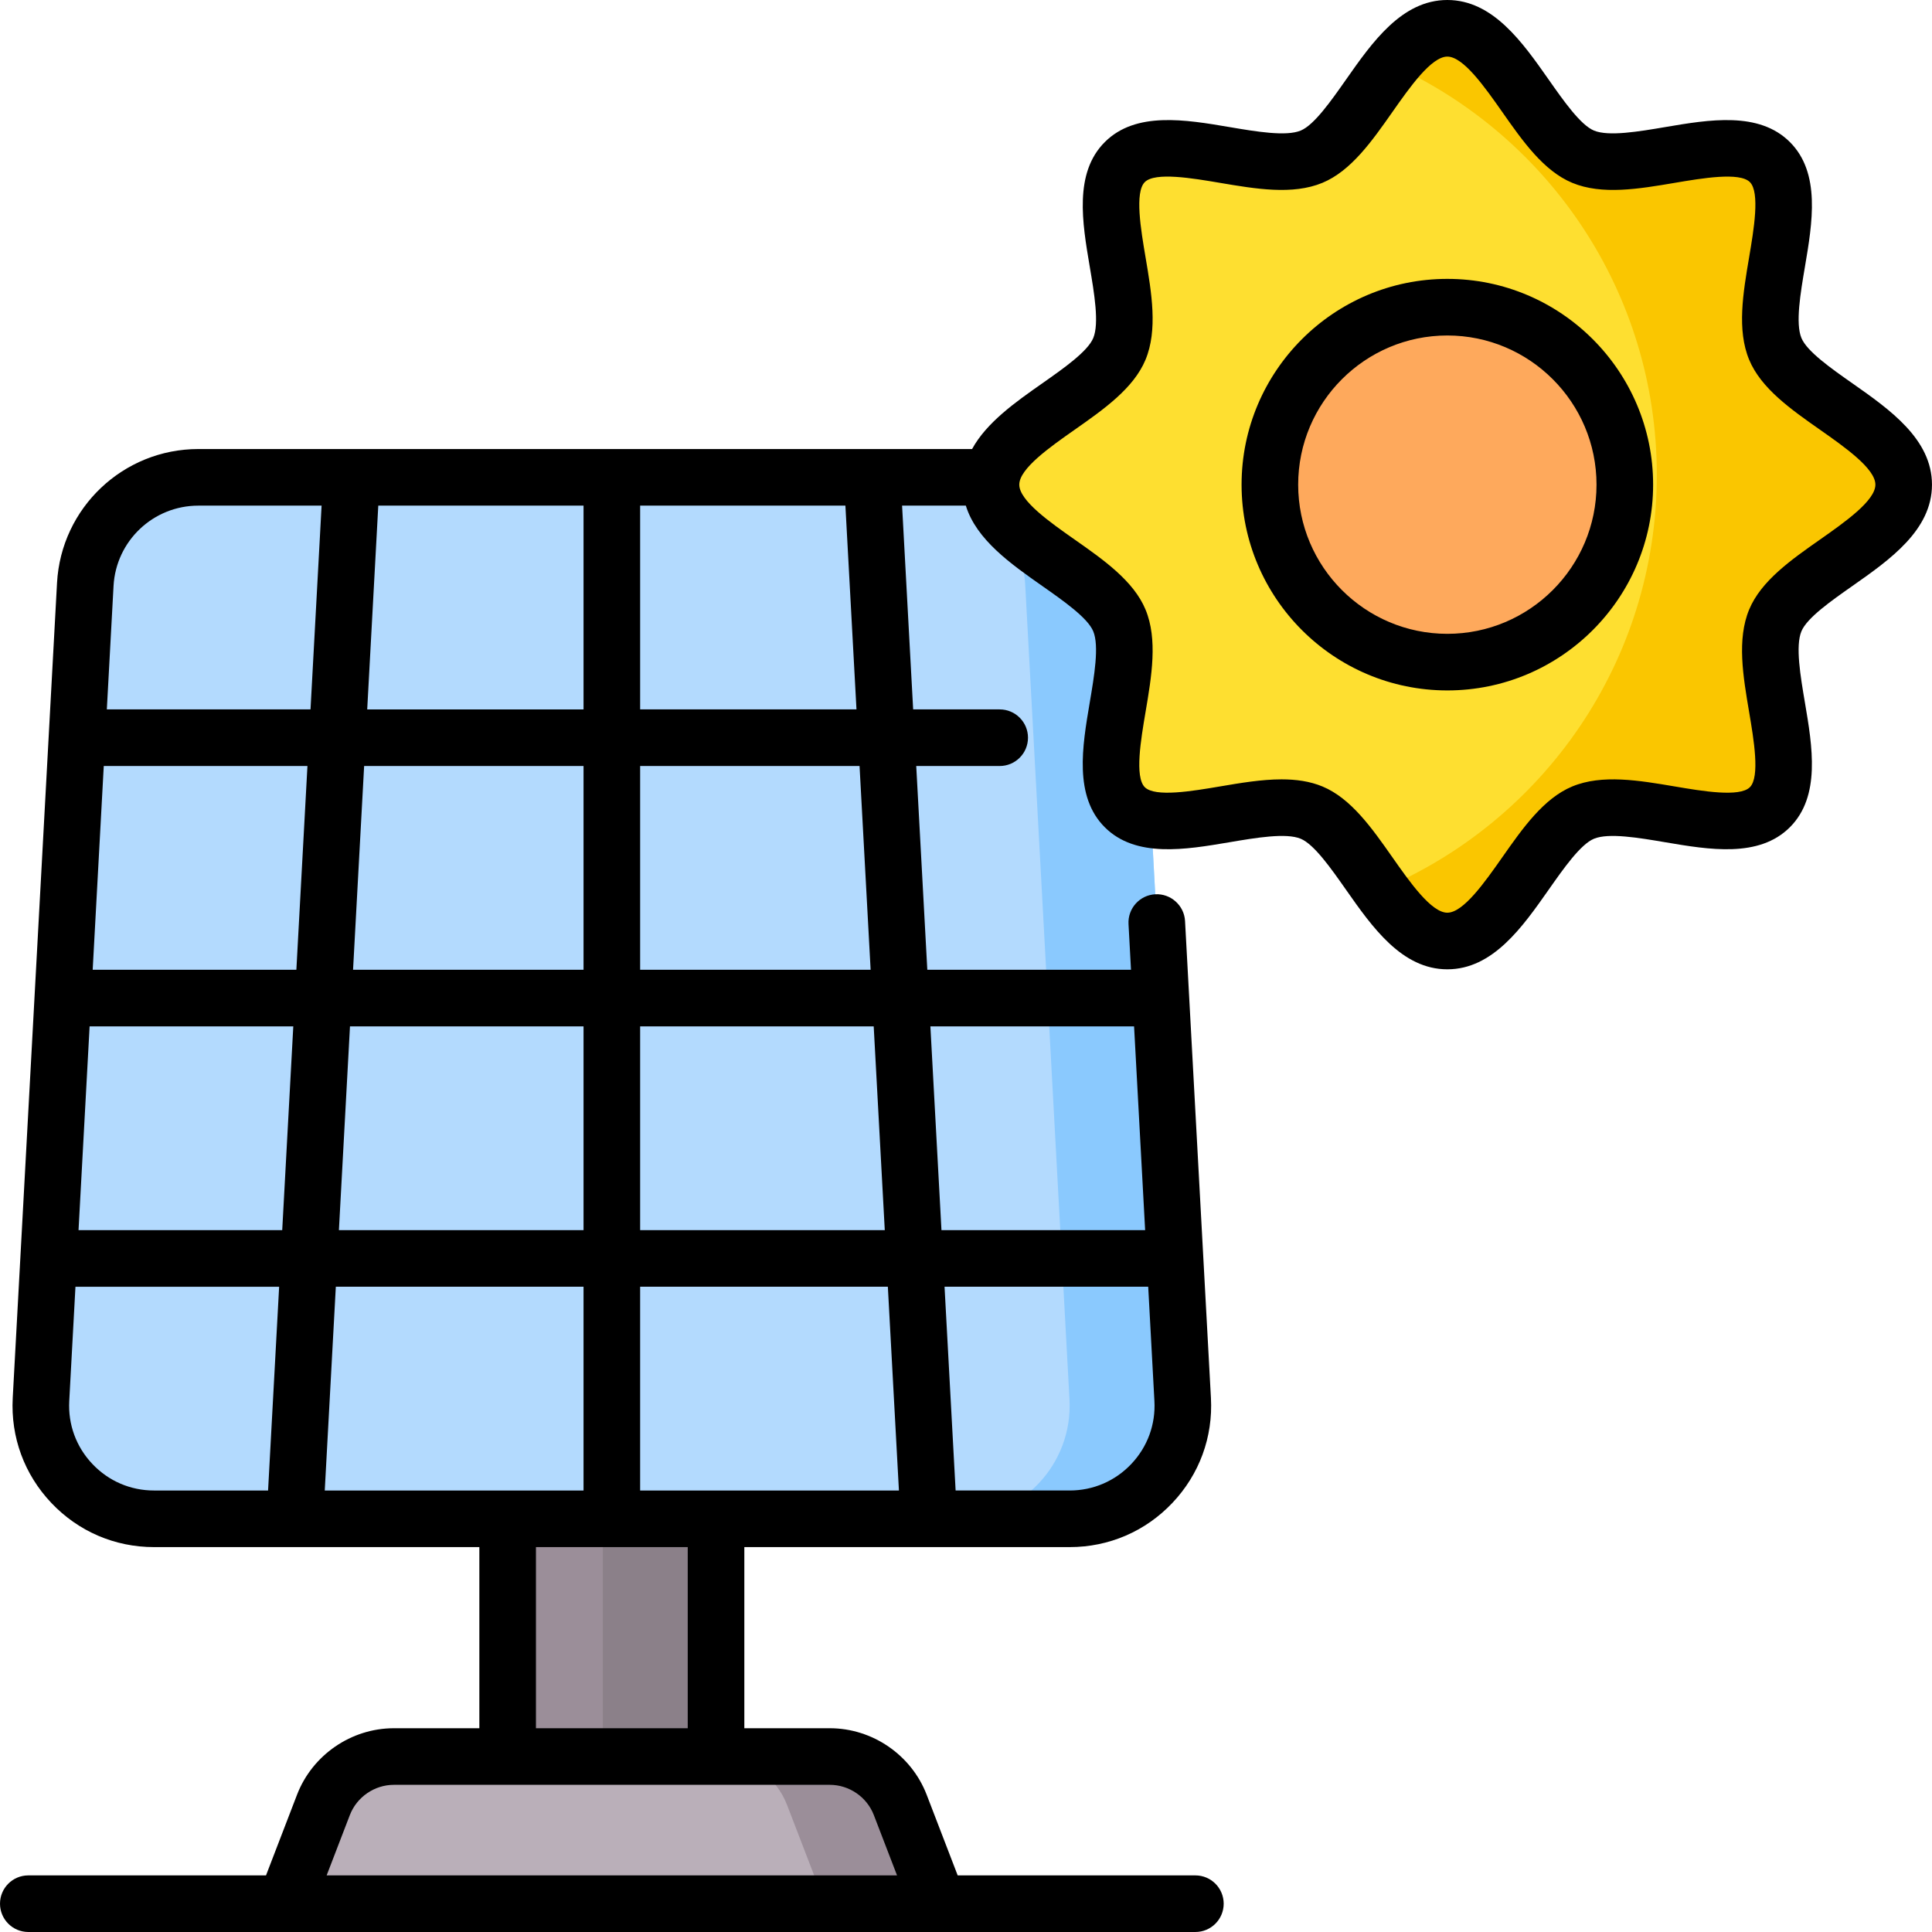 <svg id="Capa_1" enable-background="new 0 0 512.002 512.002" height="512" viewBox="0 0 512.002 512.002" width="512" xmlns="http://www.w3.org/2000/svg"><g><g><g><g><path d="m134.533 387.502h55.225v78h-55.225z" fill="#9b8e99"/><path d="m159.757 387.502h30v78h-30z" fill="#8b8089"/><path d="m283.47 402.502h-242.65c-17.208 0-30.89-14.445-29.956-31.628l11.739-216c.865-15.912 14.02-28.372 29.956-28.372h219.172c15.936 0 29.091 12.46 29.956 28.372l11.739 216c.934 17.183-12.748 31.628-29.956 31.628z" fill="#b3dafe"/><path d="m313.426 370.874-11.739-216c-.865-15.913-14.02-28.372-29.956-28.372h-30c15.936 0 29.091 12.459 29.956 28.372l11.739 216c.934 17.183-12.748 31.628-29.956 31.628h30c17.208 0 30.89-14.445 29.956-31.628z" fill="#8ac9fe"/><path d="m248.645 504.502h-173l10.069-26.18c2.971-7.724 10.392-12.82 18.667-12.82h115.528c8.275 0 15.696 5.097 18.667 12.82z" fill="#baafb9"/><path d="m238.576 478.322c-2.971-7.724-10.392-12.82-18.667-12.82h-30c8.275 0 15.696 5.097 18.667 12.82l10.069 26.18h30z" fill="#9b8e99"/></g><g><path d="m383.562 249.38c-14.562 0-23.299-28.756-35.975-34.026-13.125-5.456-39.604 8.47-49.506-1.432s4.024-36.381-1.432-49.506c-5.269-12.677-34.026-21.414-34.026-35.975 0-14.562 28.756-23.299 34.026-35.975 5.456-13.125-8.47-39.604 1.432-49.506s36.381 4.024 49.506-1.432c12.676-5.27 21.413-34.026 35.975-34.026s23.299 28.756 35.975 34.026c13.125 5.456 39.604-8.47 49.506 1.432s-4.024 36.381 1.432 49.506c5.269 12.677 34.026 21.414 34.026 35.975 0 14.562-28.756 23.299-34.026 35.975-5.456 13.125 8.47 39.604-1.432 49.506s-36.381-4.024-49.506 1.432c-12.677 5.27-21.414 34.026-35.975 34.026z" fill="#fedf30"/><circle cx="383.562" cy="128.441" fill="#fea95c" r="47.032"/></g></g><path d="m470.475 92.466c-5.456-13.125 8.47-39.604-1.432-49.506s-36.381 4.023-49.506-1.432c-12.677-5.27-21.414-34.026-35.975-34.026-5.555 0-10.261 4.189-14.663 9.658 41.379 18.687 70.176 60.314 70.176 108.667 0 49.509-30.192 91.963-73.167 109.965 5.275 7.262 10.823 13.588 17.653 13.588 14.562 0 23.298-28.756 35.975-34.025 13.125-5.456 39.604 8.47 49.506-1.432s-4.023-36.381 1.432-49.506c5.269-12.677 34.026-21.414 34.026-35.976.001-14.562-28.755-23.298-34.025-35.975z" fill="#fac600"/></g><path d="m383.562 73.907c-30.068 0-54.531 24.463-54.531 54.532s24.463 54.532 54.531 54.532c30.069 0 54.532-24.463 54.532-54.532s-24.463-54.532-54.532-54.532zm0 94.064c-21.798 0-39.531-17.734-39.531-39.532s17.733-39.532 39.531-39.532 39.532 17.734 39.532 39.532-17.735 39.532-39.532 39.532zm107.361-66.374c-5.644-3.959-12.04-8.446-13.521-12.012-1.618-3.893-.265-11.869.929-18.906 1.975-11.638 4.213-24.828-3.982-33.024-8.196-8.197-21.388-5.958-33.026-3.984-7.035 1.194-15.012 2.547-18.905.93-3.565-1.482-8.053-7.878-12.011-13.522-6.932-9.881-14.788-21.079-26.845-21.079s-19.911 11.198-26.842 21.078c-3.959 5.644-8.446 12.04-12.012 13.522-3.891 1.619-11.867.265-18.905-.929-11.64-1.975-24.83-4.212-33.024 3.984-8.197 8.196-5.959 21.387-3.984 33.024 1.193 7.038 2.547 15.014.929 18.906-1.481 3.565-7.878 8.053-13.521 12.012-7.038 4.937-14.74 10.344-18.592 17.403h-205.05c-19.912 0-36.361 15.576-37.449 35.463l-11.74 216.001c-.563 10.388 3.068 20.27 10.225 27.824 7.154 7.553 16.823 11.712 27.224 11.712h86.211v48h-22.651c-11.297 0-21.611 7.084-25.667 17.628l-8.22 21.372h-62.993c-4.143 0-7.5 3.358-7.5 7.5s3.357 7.5 7.5 7.5h68.099c.014 0 .029.002.043.002.009 0 .017-.002.026-.002h241.121c4.143 0 7.5-3.358 7.5-7.5s-3.357-7.5-7.5-7.5h-62.993l-8.219-21.372c-4.057-10.544-14.372-17.628-25.669-17.628h-22.652v-48h86.214c10.405 0 20.075-4.161 27.229-11.717 7.153-7.555 10.779-17.436 10.211-27.819l-6.861-126.39c-.225-4.137-3.813-7.312-7.896-7.082-4.137.224-7.308 3.759-7.083 7.896l.657 12.112h-53.98l-2.935-54h22.117c4.143 0 7.5-3.358 7.5-7.5s-3.357-7.5-7.5-7.5h-22.932l-2.935-54h16.898c2.773 9.024 11.966 15.478 20.239 21.282 5.644 3.959 12.04 8.446 13.521 12.011 1.618 3.893.265 11.869-.93 18.906-1.975 11.638-4.212 24.829 3.984 33.025 8.194 8.195 21.384 5.958 33.024 3.984 7.039-1.194 15.015-2.546 18.906-.93 3.564 1.482 8.052 7.878 12.011 13.522 6.931 9.88 14.786 21.079 26.843 21.079s19.912-11.198 26.843-21.078c3.959-5.644 8.446-12.04 12.012-13.522 3.894-1.618 11.868-.265 18.905.929 11.637 1.974 24.827 4.213 33.025-3.983 8.196-8.196 5.958-21.387 3.983-33.025-1.193-7.037-2.547-15.013-.929-18.906 1.481-3.565 7.878-8.053 13.521-12.011 9.88-6.931 21.078-14.787 21.078-26.843s-11.194-19.913-21.074-26.843zm-184.991 269.683c.342 6.23-1.834 12.158-6.125 16.69-4.292 4.533-10.094 7.03-16.336 7.03h-30.222l-2.935-54h53.974zm-5.39-99.28 2.931 54h-53.975l-2.935-54zm-130.897-138h54.396l2.935 54h-57.331zm0 69h58.146l2.935 54h-61.081zm0 69h61.896l2.935 54h-64.831zm-69.397-138h54.396v54h-57.331zm82.009 276v48h-40.225v-48zm-85.759-207h58.146v54h-61.081zm-3.75 69h61.896v54h-64.831zm-21.707 123h-30.22c-6.241 0-12.042-2.496-16.335-7.028-4.295-4.533-6.474-10.463-6.136-16.695l1.646-30.277h53.979zm3.75-69h-53.98l2.935-54h53.979zm3.75-69h-53.979l2.935-54h53.979zm3.75-69h-53.979l1.778-32.72c.652-11.933 10.522-21.28 22.471-21.28h32.665zm3.772 207 2.935-54h65.646v54zm133.846 78c5.135 0 9.823 3.22 11.667 8.013l6.149 15.987h-151.16l6.149-15.987c1.844-4.792 6.532-8.013 11.667-8.013zm-50.264-78v-54h65.646l2.935 54zm312.664-251.998c-7.672 5.381-15.604 10.947-18.759 18.533-3.279 7.891-1.616 17.693-.008 27.172 1.23 7.255 2.916 17.191.198 19.91-2.72 2.718-12.654 1.033-19.909-.199-9.48-1.608-19.284-3.271-27.173.008-7.587 3.153-13.151 11.087-18.534 18.759-4.592 6.546-10.307 14.692-14.563 14.692s-9.971-8.147-14.563-14.693c-5.381-7.672-10.946-15.605-18.532-18.759-3.328-1.383-6.994-1.887-10.833-1.887-5.267 0-10.858.949-16.34 1.879-7.256 1.231-17.189 2.917-19.909.198-2.719-2.718-1.032-12.655.198-19.91 1.608-9.479 3.271-19.282-.008-27.172-3.154-7.586-11.087-13.151-18.759-18.533-6.546-4.592-14.692-10.307-14.692-14.563s8.146-9.971 14.692-14.563c7.672-5.382 15.604-10.947 18.759-18.534 3.279-7.891 1.616-17.693.008-27.173-1.23-7.255-2.916-17.191-.197-19.909s12.654-1.032 19.908.198c9.479 1.609 19.281 3.272 27.173-.008 7.587-3.154 13.151-11.087 18.533-18.759 4.592-6.543 10.307-14.689 14.563-14.689 4.257 0 9.972 8.146 14.563 14.693 5.382 7.672 10.946 15.605 18.533 18.758 7.889 3.28 17.692 1.617 27.173.008 7.255-1.23 17.19-2.917 19.909-.198s1.032 12.654-.198 19.908c-1.608 9.48-3.272 19.283.008 27.173 3.154 7.587 11.087 13.152 18.759 18.534 6.546 4.592 14.692 10.306 14.692 14.563s-8.147 9.971-14.692 14.563z"/></g></svg>